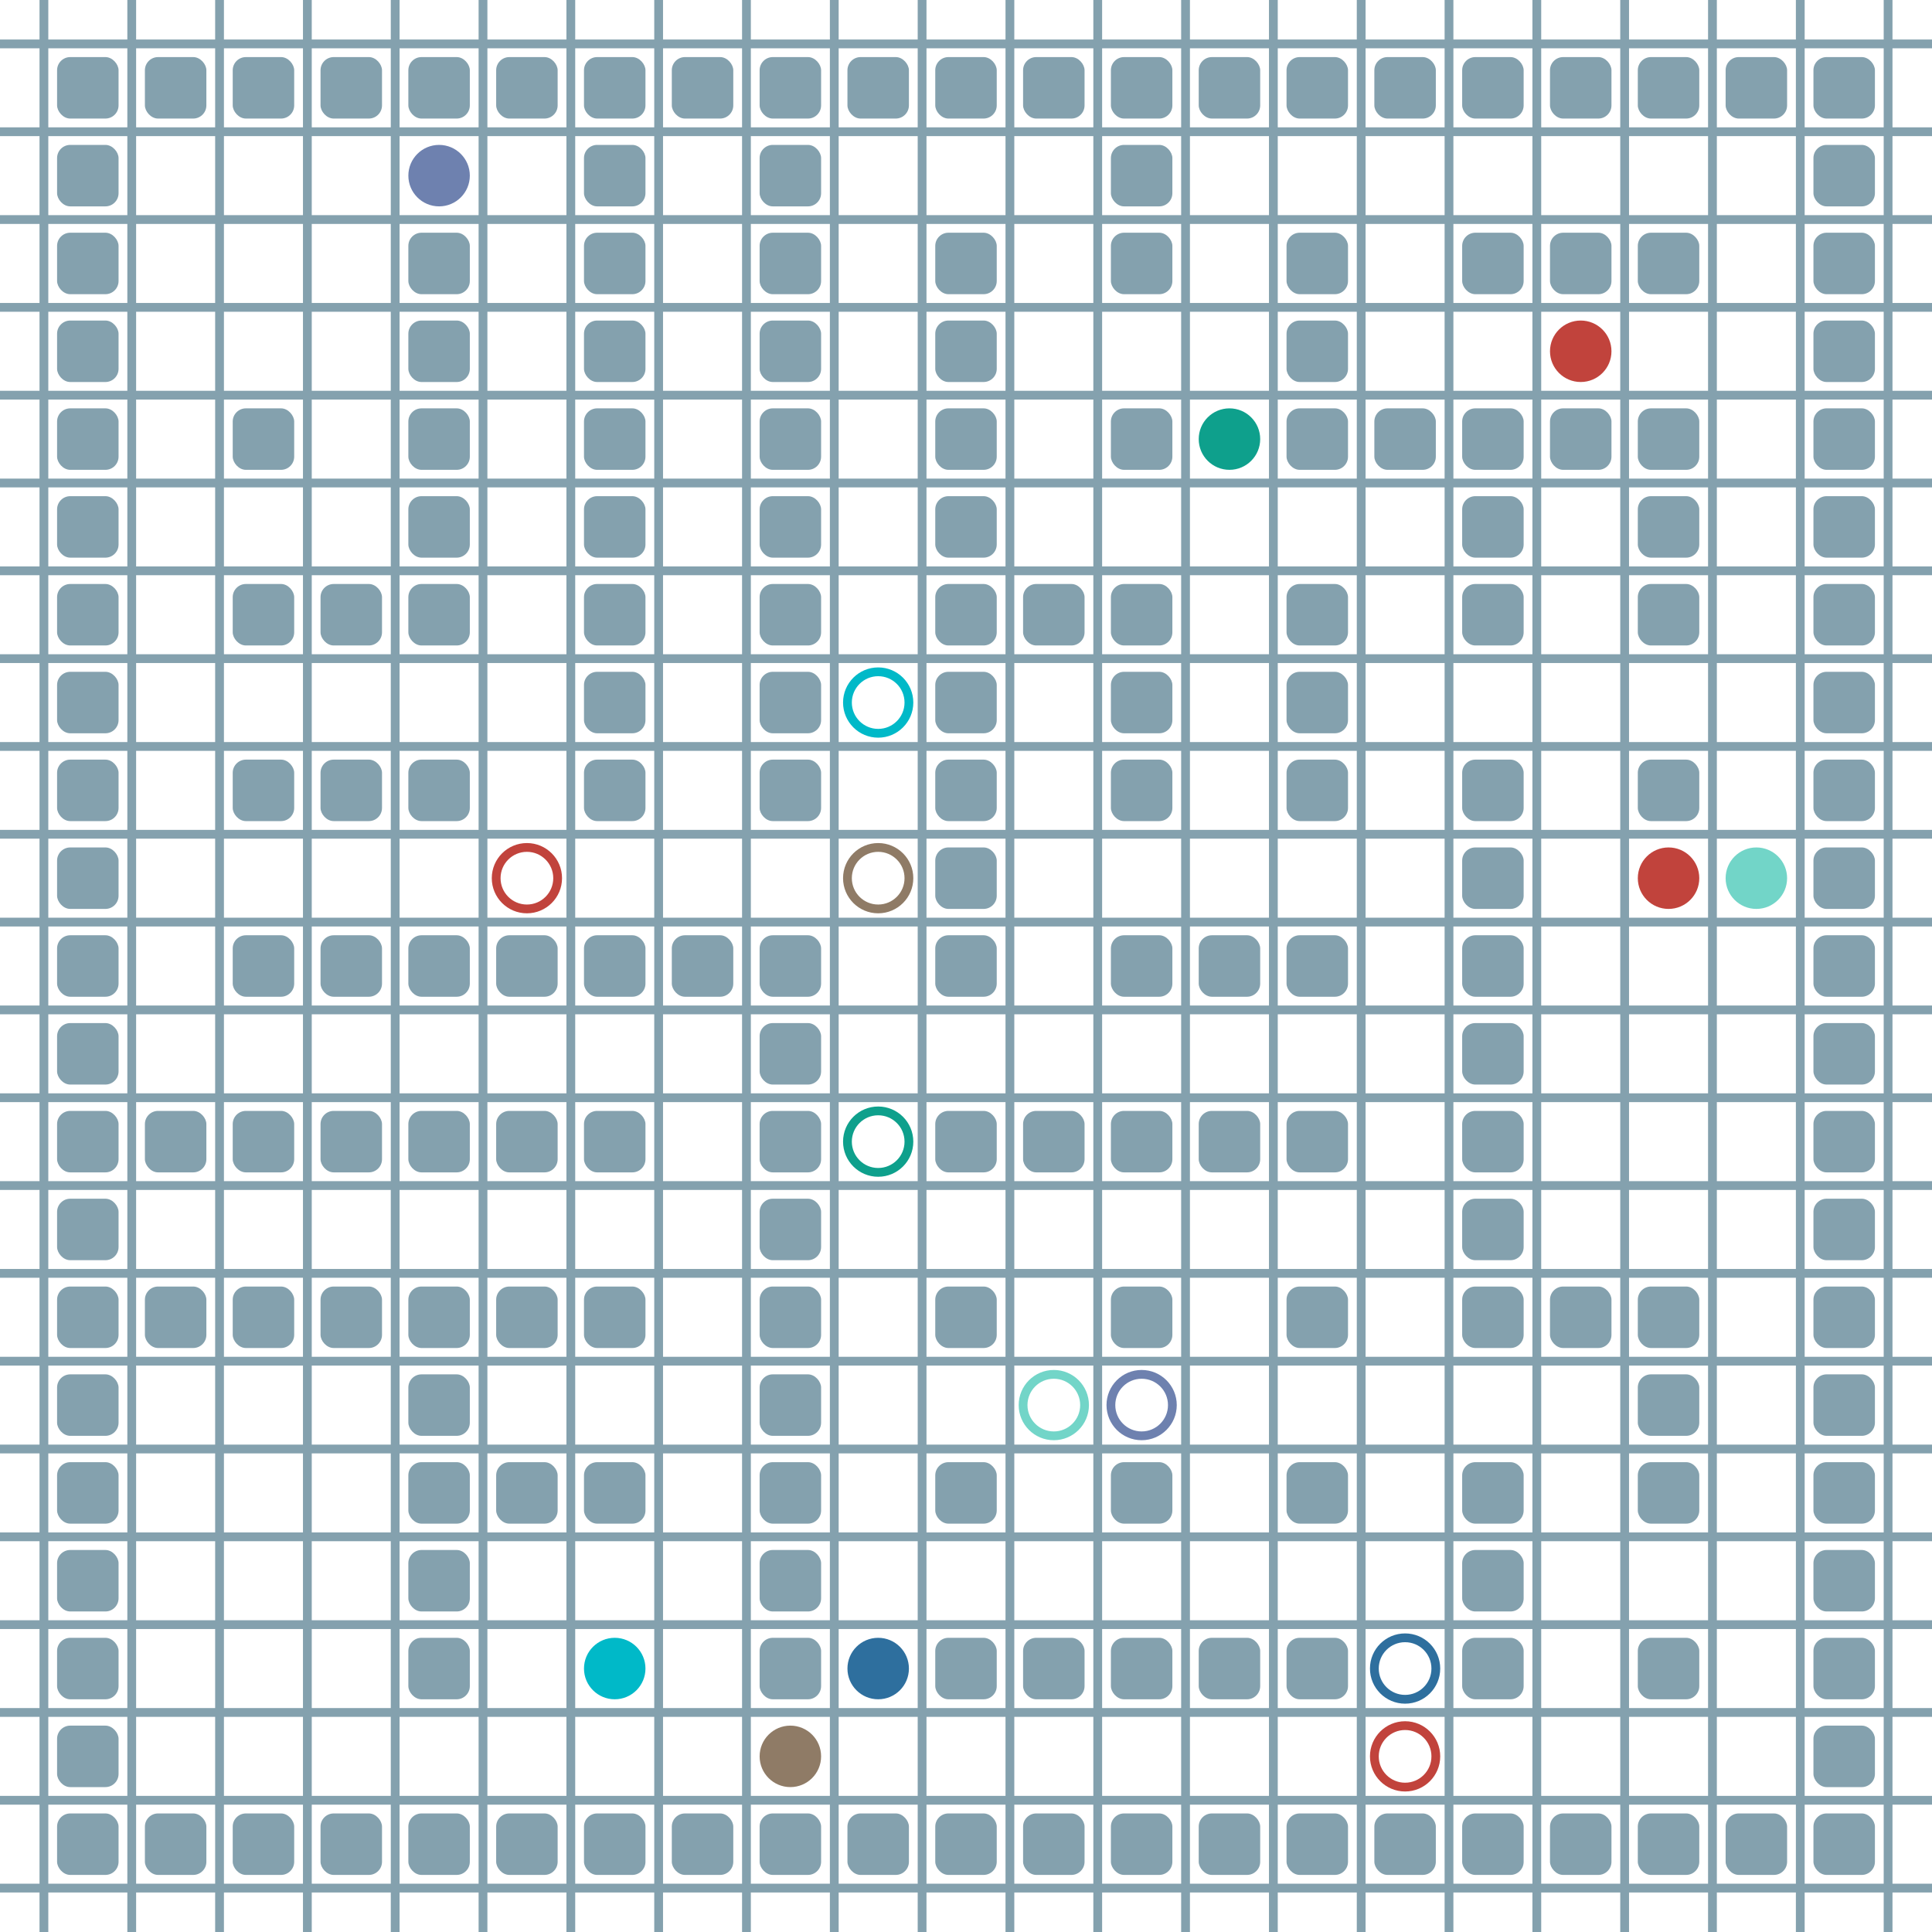 <?xml version="1.0" encoding="UTF-8"?>
        <svg xmlns="http://www.w3.org/2000/svg" xmlns:xlink="http://www.w3.org/1999/xlink"
             width="512" height="512" viewBox="0 -2200 2200 2200">
<defs>

        <rect id="obstacle" width="70" height="70" fill="#84A1AE" rx="15"/>
        <style>
        .line {stroke: #84A1AE; stroke-width: 10;}
        .agent {r: 35;}
        .target {fill: none; stroke-width: 10; r: 35;}
        </style>
        
</defs>

<line class="line" x1="-50.0" x2="-50.0" y1="0" y2="-2200" />
<line class="line" x1="50.0" x2="50.0" y1="0" y2="-2200" />
<line class="line" x1="150.0" x2="150.0" y1="0" y2="-2200" />
<line class="line" x1="250.0" x2="250.0" y1="0" y2="-2200" />
<line class="line" x1="350.0" x2="350.0" y1="0" y2="-2200" />
<line class="line" x1="450.0" x2="450.0" y1="0" y2="-2200" />
<line class="line" x1="550.0" x2="550.0" y1="0" y2="-2200" />
<line class="line" x1="650.0" x2="650.0" y1="0" y2="-2200" />
<line class="line" x1="750.0" x2="750.0" y1="0" y2="-2200" />
<line class="line" x1="850.0" x2="850.0" y1="0" y2="-2200" />
<line class="line" x1="950.0" x2="950.0" y1="0" y2="-2200" />
<line class="line" x1="1050.0" x2="1050.0" y1="0" y2="-2200" />
<line class="line" x1="1150.0" x2="1150.0" y1="0" y2="-2200" />
<line class="line" x1="1250.0" x2="1250.0" y1="0" y2="-2200" />
<line class="line" x1="1350.0" x2="1350.0" y1="0" y2="-2200" />
<line class="line" x1="1450.0" x2="1450.0" y1="0" y2="-2200" />
<line class="line" x1="1550.0" x2="1550.0" y1="0" y2="-2200" />
<line class="line" x1="1650.0" x2="1650.0" y1="0" y2="-2200" />
<line class="line" x1="1750.0" x2="1750.0" y1="0" y2="-2200" />
<line class="line" x1="1850.0" x2="1850.0" y1="0" y2="-2200" />
<line class="line" x1="1950.0" x2="1950.0" y1="0" y2="-2200" />
<line class="line" x1="2050.0" x2="2050.0" y1="0" y2="-2200" />
<line class="line" x1="2150.0" x2="2150.0" y1="0" y2="-2200" />
<line class="line" x1="0" x2="2200" y1="50.0" y2="50.0" />
<line class="line" x1="0" x2="2200" y1="-50.0" y2="-50.0" />
<line class="line" x1="0" x2="2200" y1="-150.0" y2="-150.0" />
<line class="line" x1="0" x2="2200" y1="-250.0" y2="-250.0" />
<line class="line" x1="0" x2="2200" y1="-350.0" y2="-350.0" />
<line class="line" x1="0" x2="2200" y1="-450.0" y2="-450.0" />
<line class="line" x1="0" x2="2200" y1="-550.0" y2="-550.0" />
<line class="line" x1="0" x2="2200" y1="-650.0" y2="-650.0" />
<line class="line" x1="0" x2="2200" y1="-750.0" y2="-750.0" />
<line class="line" x1="0" x2="2200" y1="-850.0" y2="-850.0" />
<line class="line" x1="0" x2="2200" y1="-950.0" y2="-950.0" />
<line class="line" x1="0" x2="2200" y1="-1050.0" y2="-1050.0" />
<line class="line" x1="0" x2="2200" y1="-1150.0" y2="-1150.0" />
<line class="line" x1="0" x2="2200" y1="-1250.0" y2="-1250.0" />
<line class="line" x1="0" x2="2200" y1="-1350.0" y2="-1350.0" />
<line class="line" x1="0" x2="2200" y1="-1450.0" y2="-1450.0" />
<line class="line" x1="0" x2="2200" y1="-1550.0" y2="-1550.0" />
<line class="line" x1="0" x2="2200" y1="-1650.0" y2="-1650.0" />
<line class="line" x1="0" x2="2200" y1="-1750.0" y2="-1750.0" />
<line class="line" x1="0" x2="2200" y1="-1850.0" y2="-1850.0" />
<line class="line" x1="0" x2="2200" y1="-1950.0" y2="-1950.0" />
<line class="line" x1="0" x2="2200" y1="-2050.0" y2="-2050.0" />
<line class="line" x1="0" x2="2200" y1="-2150.0" y2="-2150.0" />
<use href="#obstacle" x="65" y="-135" />
<use href="#obstacle" x="65" y="-235" />
<use href="#obstacle" x="65" y="-335" />
<use href="#obstacle" x="65" y="-435" />
<use href="#obstacle" x="65" y="-535" />
<use href="#obstacle" x="65" y="-635" />
<use href="#obstacle" x="65" y="-735" />
<use href="#obstacle" x="65" y="-835" />
<use href="#obstacle" x="65" y="-935" />
<use href="#obstacle" x="65" y="-1035" />
<use href="#obstacle" x="65" y="-1135" />
<use href="#obstacle" x="65" y="-1235" />
<use href="#obstacle" x="65" y="-1335" />
<use href="#obstacle" x="65" y="-1435" />
<use href="#obstacle" x="65" y="-1535" />
<use href="#obstacle" x="65" y="-1635" />
<use href="#obstacle" x="65" y="-1735" />
<use href="#obstacle" x="65" y="-1835" />
<use href="#obstacle" x="65" y="-1935" />
<use href="#obstacle" x="65" y="-2035" />
<use href="#obstacle" x="65" y="-2135" />
<use href="#obstacle" x="165" y="-135" />
<use href="#obstacle" x="165" y="-735" />
<use href="#obstacle" x="165" y="-935" />
<use href="#obstacle" x="165" y="-2135" />
<use href="#obstacle" x="265" y="-135" />
<use href="#obstacle" x="265" y="-735" />
<use href="#obstacle" x="265" y="-935" />
<use href="#obstacle" x="265" y="-1135" />
<use href="#obstacle" x="265" y="-1335" />
<use href="#obstacle" x="265" y="-1535" />
<use href="#obstacle" x="265" y="-1735" />
<use href="#obstacle" x="265" y="-2135" />
<use href="#obstacle" x="365" y="-135" />
<use href="#obstacle" x="365" y="-735" />
<use href="#obstacle" x="365" y="-935" />
<use href="#obstacle" x="365" y="-1135" />
<use href="#obstacle" x="365" y="-1335" />
<use href="#obstacle" x="365" y="-1535" />
<use href="#obstacle" x="365" y="-2135" />
<use href="#obstacle" x="465" y="-135" />
<use href="#obstacle" x="465" y="-335" />
<use href="#obstacle" x="465" y="-435" />
<use href="#obstacle" x="465" y="-535" />
<use href="#obstacle" x="465" y="-635" />
<use href="#obstacle" x="465" y="-735" />
<use href="#obstacle" x="465" y="-935" />
<use href="#obstacle" x="465" y="-1135" />
<use href="#obstacle" x="465" y="-1335" />
<use href="#obstacle" x="465" y="-1535" />
<use href="#obstacle" x="465" y="-1635" />
<use href="#obstacle" x="465" y="-1735" />
<use href="#obstacle" x="465" y="-1835" />
<use href="#obstacle" x="465" y="-1935" />
<use href="#obstacle" x="465" y="-2135" />
<use href="#obstacle" x="565" y="-135" />
<use href="#obstacle" x="565" y="-535" />
<use href="#obstacle" x="565" y="-735" />
<use href="#obstacle" x="565" y="-935" />
<use href="#obstacle" x="565" y="-1135" />
<use href="#obstacle" x="565" y="-2135" />
<use href="#obstacle" x="665" y="-135" />
<use href="#obstacle" x="665" y="-535" />
<use href="#obstacle" x="665" y="-735" />
<use href="#obstacle" x="665" y="-935" />
<use href="#obstacle" x="665" y="-1135" />
<use href="#obstacle" x="665" y="-1335" />
<use href="#obstacle" x="665" y="-1435" />
<use href="#obstacle" x="665" y="-1535" />
<use href="#obstacle" x="665" y="-1635" />
<use href="#obstacle" x="665" y="-1735" />
<use href="#obstacle" x="665" y="-1835" />
<use href="#obstacle" x="665" y="-1935" />
<use href="#obstacle" x="665" y="-2035" />
<use href="#obstacle" x="665" y="-2135" />
<use href="#obstacle" x="765" y="-135" />
<use href="#obstacle" x="765" y="-1135" />
<use href="#obstacle" x="765" y="-2135" />
<use href="#obstacle" x="865" y="-135" />
<use href="#obstacle" x="865" y="-335" />
<use href="#obstacle" x="865" y="-435" />
<use href="#obstacle" x="865" y="-535" />
<use href="#obstacle" x="865" y="-635" />
<use href="#obstacle" x="865" y="-735" />
<use href="#obstacle" x="865" y="-835" />
<use href="#obstacle" x="865" y="-935" />
<use href="#obstacle" x="865" y="-1035" />
<use href="#obstacle" x="865" y="-1135" />
<use href="#obstacle" x="865" y="-1335" />
<use href="#obstacle" x="865" y="-1435" />
<use href="#obstacle" x="865" y="-1535" />
<use href="#obstacle" x="865" y="-1635" />
<use href="#obstacle" x="865" y="-1735" />
<use href="#obstacle" x="865" y="-1835" />
<use href="#obstacle" x="865" y="-1935" />
<use href="#obstacle" x="865" y="-2035" />
<use href="#obstacle" x="865" y="-2135" />
<use href="#obstacle" x="965" y="-135" />
<use href="#obstacle" x="965" y="-2135" />
<use href="#obstacle" x="1065" y="-135" />
<use href="#obstacle" x="1065" y="-335" />
<use href="#obstacle" x="1065" y="-535" />
<use href="#obstacle" x="1065" y="-735" />
<use href="#obstacle" x="1065" y="-935" />
<use href="#obstacle" x="1065" y="-1135" />
<use href="#obstacle" x="1065" y="-1235" />
<use href="#obstacle" x="1065" y="-1335" />
<use href="#obstacle" x="1065" y="-1435" />
<use href="#obstacle" x="1065" y="-1535" />
<use href="#obstacle" x="1065" y="-1635" />
<use href="#obstacle" x="1065" y="-1735" />
<use href="#obstacle" x="1065" y="-1835" />
<use href="#obstacle" x="1065" y="-1935" />
<use href="#obstacle" x="1065" y="-2135" />
<use href="#obstacle" x="1165" y="-135" />
<use href="#obstacle" x="1165" y="-335" />
<use href="#obstacle" x="1165" y="-935" />
<use href="#obstacle" x="1165" y="-1535" />
<use href="#obstacle" x="1165" y="-2135" />
<use href="#obstacle" x="1265" y="-135" />
<use href="#obstacle" x="1265" y="-335" />
<use href="#obstacle" x="1265" y="-535" />
<use href="#obstacle" x="1265" y="-735" />
<use href="#obstacle" x="1265" y="-935" />
<use href="#obstacle" x="1265" y="-1135" />
<use href="#obstacle" x="1265" y="-1335" />
<use href="#obstacle" x="1265" y="-1435" />
<use href="#obstacle" x="1265" y="-1535" />
<use href="#obstacle" x="1265" y="-1735" />
<use href="#obstacle" x="1265" y="-1935" />
<use href="#obstacle" x="1265" y="-2035" />
<use href="#obstacle" x="1265" y="-2135" />
<use href="#obstacle" x="1365" y="-135" />
<use href="#obstacle" x="1365" y="-335" />
<use href="#obstacle" x="1365" y="-935" />
<use href="#obstacle" x="1365" y="-1135" />
<use href="#obstacle" x="1365" y="-2135" />
<use href="#obstacle" x="1465" y="-135" />
<use href="#obstacle" x="1465" y="-335" />
<use href="#obstacle" x="1465" y="-535" />
<use href="#obstacle" x="1465" y="-735" />
<use href="#obstacle" x="1465" y="-935" />
<use href="#obstacle" x="1465" y="-1135" />
<use href="#obstacle" x="1465" y="-1335" />
<use href="#obstacle" x="1465" y="-1435" />
<use href="#obstacle" x="1465" y="-1535" />
<use href="#obstacle" x="1465" y="-1735" />
<use href="#obstacle" x="1465" y="-1835" />
<use href="#obstacle" x="1465" y="-1935" />
<use href="#obstacle" x="1465" y="-2135" />
<use href="#obstacle" x="1565" y="-135" />
<use href="#obstacle" x="1565" y="-1735" />
<use href="#obstacle" x="1565" y="-2135" />
<use href="#obstacle" x="1665" y="-135" />
<use href="#obstacle" x="1665" y="-335" />
<use href="#obstacle" x="1665" y="-435" />
<use href="#obstacle" x="1665" y="-535" />
<use href="#obstacle" x="1665" y="-735" />
<use href="#obstacle" x="1665" y="-835" />
<use href="#obstacle" x="1665" y="-935" />
<use href="#obstacle" x="1665" y="-1035" />
<use href="#obstacle" x="1665" y="-1135" />
<use href="#obstacle" x="1665" y="-1235" />
<use href="#obstacle" x="1665" y="-1335" />
<use href="#obstacle" x="1665" y="-1535" />
<use href="#obstacle" x="1665" y="-1635" />
<use href="#obstacle" x="1665" y="-1735" />
<use href="#obstacle" x="1665" y="-1935" />
<use href="#obstacle" x="1665" y="-2135" />
<use href="#obstacle" x="1765" y="-135" />
<use href="#obstacle" x="1765" y="-735" />
<use href="#obstacle" x="1765" y="-1735" />
<use href="#obstacle" x="1765" y="-1935" />
<use href="#obstacle" x="1765" y="-2135" />
<use href="#obstacle" x="1865" y="-135" />
<use href="#obstacle" x="1865" y="-335" />
<use href="#obstacle" x="1865" y="-535" />
<use href="#obstacle" x="1865" y="-635" />
<use href="#obstacle" x="1865" y="-735" />
<use href="#obstacle" x="1865" y="-1335" />
<use href="#obstacle" x="1865" y="-1535" />
<use href="#obstacle" x="1865" y="-1635" />
<use href="#obstacle" x="1865" y="-1735" />
<use href="#obstacle" x="1865" y="-1935" />
<use href="#obstacle" x="1865" y="-2135" />
<use href="#obstacle" x="1965" y="-135" />
<use href="#obstacle" x="1965" y="-2135" />
<use href="#obstacle" x="2065" y="-135" />
<use href="#obstacle" x="2065" y="-235" />
<use href="#obstacle" x="2065" y="-335" />
<use href="#obstacle" x="2065" y="-435" />
<use href="#obstacle" x="2065" y="-535" />
<use href="#obstacle" x="2065" y="-635" />
<use href="#obstacle" x="2065" y="-735" />
<use href="#obstacle" x="2065" y="-835" />
<use href="#obstacle" x="2065" y="-935" />
<use href="#obstacle" x="2065" y="-1035" />
<use href="#obstacle" x="2065" y="-1135" />
<use href="#obstacle" x="2065" y="-1235" />
<use href="#obstacle" x="2065" y="-1335" />
<use href="#obstacle" x="2065" y="-1435" />
<use href="#obstacle" x="2065" y="-1535" />
<use href="#obstacle" x="2065" y="-1635" />
<use href="#obstacle" x="2065" y="-1735" />
<use href="#obstacle" x="2065" y="-1835" />
<use href="#obstacle" x="2065" y="-1935" />
<use href="#obstacle" x="2065" y="-2035" />
<use href="#obstacle" x="2065" y="-2135" />
<circle class="agent" cx="1900" cy="-1200" fill="#c1433c" r="35"> <animate attributeName="cy" dur="128.25s" keyTimes="0.0;0.002;0.004;0.006;0.008;0.01;1.0" repeatCount="indefinite" values="-1200;-1200;-1100;-1000;-900;-800;-800"/>
<animate attributeName="cx" dur="128.25s" keyTimes="0.0;0.002;1.0" repeatCount="indefinite" values="1900;1900;1900"/>
<animate attributeName="visibility" dur="128.25s" keyTimes="0.0;0.002;1.0" repeatCount="indefinite" values="visible;visible;visible"/> </circle>
<circle class="agent" cx="1000" cy="-300" fill="#2e6f9e" r="35"> <animate attributeName="cy" dur="128.25s" keyTimes="0.0;0.002;0.004;0.016;0.018;1.0" repeatCount="indefinite" values="-300;-300;-200;-200;-300;-300"/>
<animate attributeName="cx" dur="128.25s" keyTimes="0.0;0.002;0.004;0.006;0.008;0.01;0.012;0.014;0.016;1.0" repeatCount="indefinite" values="1000;1000;1000;1100;1200;1300;1400;1500;1600;1600"/>
<animate attributeName="visibility" dur="128.25s" keyTimes="0.0;0.002;0.016;0.018;1.0" repeatCount="indefinite" values="visible;visible;visible;hidden;hidden"/> </circle>
<circle class="agent" cx="500" cy="-2000" fill="#6e81af" r="35"> <animate attributeName="cy" dur="128.25s" keyTimes="0.0;0.002;0.004;0.006;0.008;0.01;0.012;0.014;0.016;0.018;0.019;0.027;0.029;1.0" repeatCount="indefinite" values="-2000;-2000;-2000;-1900;-1800;-1700;-1600;-1500;-1400;-1300;-1200;-1200;-1100;-1100"/>
<animate attributeName="cx" dur="128.25s" keyTimes="0.0;0.002;0.004;0.019;0.021;0.023;0.025;0.027;1.0" repeatCount="indefinite" values="500;500;600;600;700;800;900;1000;1000"/>
<animate attributeName="visibility" dur="128.25s" keyTimes="0.0;0.002;1.0" repeatCount="indefinite" values="visible;visible;visible"/> </circle>
<circle class="agent" cx="700" cy="-300" fill="#00b9c8" r="35"> <animate attributeName="cy" dur="128.25s" keyTimes="0.0;0.002;0.004;0.006;0.008;0.01;0.012;0.014;0.016;0.018;0.019;0.021;0.023;0.025;0.027;0.029;0.031;0.033;0.035;0.037;0.039;0.041;0.043;0.045;0.047;0.049;0.051;0.053;0.054;0.056;0.058;0.06;0.062;0.064;0.066;0.068;0.07;0.072;0.074;0.076;0.078;0.08;0.082;0.084;0.086;0.088;0.089;0.091;0.093;0.095;0.097;0.099;0.101;0.103;0.105;0.107;0.109;0.111;0.113;0.115;0.117;0.119;0.121;0.123;0.125;0.126;0.128;0.13;0.132;0.134;0.136;0.138;0.14;0.142;0.144;0.146;0.148;0.15;0.152;0.154;0.156;0.158;0.16;0.161;0.163;0.165;0.167;0.169;0.171;0.173;0.175;0.177;0.179;0.181;0.183;0.185;0.187;0.189;0.191;0.193;0.195;0.196;0.198;0.2;0.202;0.204;0.206;0.208;0.21;0.212;0.214;0.216;0.218;0.22;0.222;0.224;0.226;0.228;0.23;0.232;0.233;0.235;0.237;0.239;0.241;0.243;0.245;0.247;0.249;0.251;0.253;0.255;0.257;0.259;0.261;0.263;0.265;0.267;0.268;0.27;0.272;0.274;0.276;0.278;0.28;0.282;0.284;0.286;0.288;0.29;0.292;0.294;0.296;0.298;0.3;0.302;0.304;0.305;0.307;0.309;0.311;0.313;0.315;0.317;0.319;0.321;0.323;0.325;0.327;0.329;0.331;0.333;0.335;0.337;0.339;0.34;0.342;0.344;0.346;0.348;0.35;0.352;0.354;0.356;0.358;0.36;0.362;0.364;0.366;0.368;0.37;0.372;0.374;0.375;0.377;0.379;0.381;0.383;0.385;0.387;0.389;0.391;0.393;0.395;0.397;0.399;0.401;0.403;0.405;0.407;0.409;0.411;0.412;0.414;0.416;0.418;0.42;0.422;0.424;0.426;0.428;0.43;0.432;0.434;0.436;0.438;0.44;0.442;0.444;0.446;0.447;0.449;0.451;0.453;0.455;0.457;0.459;0.461;0.463;0.465;0.467;0.469;0.471;0.473;0.475;0.477;0.479;0.481;0.482;0.484;0.486;0.488;0.49;0.492;0.494;0.496;0.498;0.5;0.502;0.504;0.506;0.508;0.51;0.512;0.514;0.516;0.518;0.519;0.521;0.523;0.525;0.527;0.529;0.531;0.533;0.535;0.537;0.539;0.541;0.543;0.545;0.547;0.549;0.551;0.553;0.554;0.556;0.558;0.56;0.562;0.564;0.566;0.568;0.57;0.572;0.574;0.576;0.578;0.58;0.582;0.584;0.586;0.588;0.589;0.591;0.593;0.595;0.597;0.599;0.601;0.603;0.605;0.607;0.609;0.611;0.613;0.615;0.617;0.619;0.621;0.623;0.625;0.626;0.628;0.63;0.632;0.634;0.636;0.638;0.64;0.642;0.644;0.646;0.648;0.65;0.652;0.654;0.656;0.658;0.66;0.661;0.663;0.665;0.667;0.669;0.671;0.673;0.675;0.677;0.679;0.681;0.683;0.685;0.687;0.689;0.691;0.693;0.695;0.696;0.698;0.7;0.702;0.704;0.706;0.708;0.71;0.712;0.714;0.716;0.718;0.72;0.722;0.724;0.726;0.728;0.73;0.732;0.733;0.735;0.737;0.739;0.741;0.743;0.745;0.747;0.749;0.751;0.753;0.755;0.757;0.759;0.761;0.763;0.765;0.767;0.768;0.77;0.772;0.774;0.776;0.778;0.78;0.782;0.784;0.786;0.788;0.79;0.792;0.794;0.796;0.798;0.8;0.802;0.804;0.805;0.807;0.809;0.811;0.813;0.815;0.817;0.819;0.821;0.823;0.825;0.827;0.829;0.831;0.833;0.835;0.837;0.839;0.84;0.842;0.844;0.846;0.848;0.85;0.852;0.854;0.856;0.858;0.86;0.862;0.864;0.866;0.868;0.87;0.872;0.874;0.875;0.877;0.879;0.881;0.883;0.885;0.887;0.889;0.891;0.893;0.895;0.897;0.899;0.901;0.903;0.905;0.907;0.909;0.911;0.912;0.914;0.916;0.918;0.92;0.922;0.924;0.926;0.928;0.93;0.932;0.934;0.936;0.938;0.94;0.942;0.944;0.946;0.947;0.949;0.951;0.953;0.955;0.957;0.959;0.961;0.963;0.965;0.967;0.969;0.971;0.973;0.975;0.977;0.979;0.981;0.982;0.984;0.986;0.988;0.99;0.992;0.994;0.996;0.998;1.0" repeatCount="indefinite" values="-300;-300;-300;-400;-500;-600;-500;-600;-500;-600;-500;-600;-500;-600;-500;-600;-500;-600;-500;-600;-500;-600;-500;-600;-500;-600;-500;-600;-500;-600;-500;-600;-500;-600;-500;-600;-500;-600;-500;-600;-500;-600;-500;-600;-500;-600;-500;-600;-500;-600;-500;-600;-500;-600;-500;-600;-500;-600;-500;-600;-500;-600;-500;-600;-500;-600;-500;-600;-500;-600;-500;-600;-500;-600;-500;-600;-500;-600;-500;-600;-500;-600;-500;-600;-500;-600;-500;-600;-500;-600;-500;-600;-500;-600;-500;-600;-500;-600;-500;-600;-500;-600;-500;-600;-500;-600;-500;-600;-500;-600;-500;-600;-500;-600;-500;-600;-500;-600;-500;-600;-500;-600;-500;-600;-500;-600;-500;-600;-500;-600;-500;-600;-500;-600;-500;-600;-500;-600;-500;-600;-500;-600;-500;-600;-500;-600;-500;-600;-500;-600;-500;-600;-500;-600;-500;-600;-500;-600;-500;-600;-500;-600;-500;-600;-500;-600;-500;-600;-500;-600;-500;-600;-500;-600;-500;-600;-500;-600;-500;-600;-500;-600;-500;-600;-500;-600;-500;-600;-500;-600;-500;-600;-500;-600;-500;-600;-500;-600;-500;-600;-500;-600;-500;-600;-500;-600;-500;-600;-500;-600;-500;-600;-500;-600;-500;-600;-500;-600;-500;-600;-500;-600;-500;-600;-500;-600;-500;-600;-500;-600;-500;-600;-500;-600;-500;-600;-500;-600;-500;-600;-500;-600;-500;-600;-500;-600;-500;-600;-500;-600;-500;-600;-500;-600;-500;-600;-500;-600;-500;-600;-500;-600;-500;-600;-500;-600;-500;-600;-500;-600;-500;-600;-500;-600;-500;-600;-500;-600;-500;-600;-500;-600;-500;-600;-500;-600;-500;-600;-500;-600;-500;-600;-500;-600;-500;-600;-500;-600;-500;-600;-500;-600;-500;-600;-500;-600;-500;-600;-500;-600;-500;-600;-500;-600;-500;-600;-500;-600;-500;-600;-500;-600;-500;-600;-500;-600;-500;-600;-500;-600;-500;-600;-500;-600;-500;-600;-500;-600;-500;-600;-500;-600;-500;-600;-500;-600;-500;-600;-500;-600;-500;-600;-500;-600;-500;-600;-500;-600;-500;-600;-500;-600;-500;-600;-500;-600;-500;-600;-500;-600;-500;-600;-500;-600;-500;-600;-500;-600;-500;-600;-500;-600;-500;-600;-500;-600;-500;-600;-500;-600;-500;-600;-500;-600;-500;-600;-500;-600;-500;-600;-500;-600;-500;-600;-500;-600;-500;-600;-500;-600;-500;-600;-500;-600;-500;-600;-500;-600;-500;-600;-500;-600;-500;-600;-500;-600;-500;-600;-500;-600;-500;-600;-500;-600;-500;-600;-500;-600;-500;-600;-500;-600;-500;-600;-500;-600;-500;-600;-500;-600;-500;-600;-500;-600;-500;-600;-500;-600;-500;-600;-500;-600;-500;-600;-500;-600;-500;-600;-500;-600;-500;-600;-500;-600;-500;-600;-500;-600;-500;-600;-500;-600;-500;-600;-500;-600;-500;-600;-500;-600;-500;-600;-500;-600;-500;-600;-500;-600;-500;-600;-500;-600;-500;-600;-500;-600;-500;-600;-500;-600;-500;-600;-500;-600;-600"/>
<animate attributeName="cx" dur="128.25s" keyTimes="0.0;0.002;0.004;1.0" repeatCount="indefinite" values="700;700;800;800"/>
<animate attributeName="visibility" dur="128.25s" keyTimes="0.0;0.002;1.0" repeatCount="indefinite" values="visible;visible;visible"/> </circle>
<circle class="agent" cx="2000" cy="-1200" fill="#72D5C8" r="35"> <animate attributeName="cy" dur="128.25s" keyTimes="0.0;0.002;0.004;0.006;0.008;0.01;1.0" repeatCount="indefinite" values="-1200;-1200;-1100;-1000;-900;-800;-800"/>
<animate attributeName="cx" dur="128.25s" keyTimes="0.0;0.002;1.0" repeatCount="indefinite" values="2000;2000;2000"/>
<animate attributeName="visibility" dur="128.25s" keyTimes="0.0;0.002;1.0" repeatCount="indefinite" values="visible;visible;visible"/> </circle>
<circle class="agent" cx="1400" cy="-1700" fill="#0ea08c" r="35"> <animate attributeName="cy" dur="128.25s" keyTimes="0.0;0.002;0.004;0.006;0.008;0.01;0.012;0.016;0.018;0.019;1.0" repeatCount="indefinite" values="-1700;-1700;-1600;-1500;-1400;-1300;-1200;-1200;-1100;-1000;-1000"/>
<animate attributeName="cx" dur="128.25s" keyTimes="0.0;0.002;0.012;0.014;0.016;0.019;0.021;0.023;1.0" repeatCount="indefinite" values="1400;1400;1400;1300;1200;1200;1100;1000;1000"/>
<animate attributeName="visibility" dur="128.25s" keyTimes="0.0;0.002;1.0" repeatCount="indefinite" values="visible;visible;visible"/> </circle>
<circle class="agent" cx="900" cy="-200" fill="#8F7B66" r="35"> <animate attributeName="cy" dur="128.25s" keyTimes="0.0;0.002;0.008;0.01;0.012;0.014;0.016;0.018;0.019;0.021;1.0" repeatCount="indefinite" values="-200;-200;-200;-300;-400;-500;-600;-700;-800;-900;-900"/>
<animate attributeName="cx" dur="128.25s" keyTimes="0.0;0.002;0.006;0.008;1.0" repeatCount="indefinite" values="900;900;900;1000;1000"/>
<animate attributeName="visibility" dur="128.25s" keyTimes="0.0;0.002;1.0" repeatCount="indefinite" values="visible;visible;visible"/> </circle>
<circle class="agent" cx="1800" cy="-1800" fill="#c1433c" r="35"> <animate attributeName="cy" dur="128.25s" keyTimes="0.0;0.002;0.006;0.008;0.01;0.014;0.016;0.018;0.019;0.021;0.023;0.025;0.027;0.029;0.033;0.035;0.037;1.0" repeatCount="indefinite" values="-1800;-1800;-1800;-1900;-2000;-2000;-1900;-1800;-1700;-1600;-1500;-1400;-1300;-1200;-1200;-1100;-1000;-1000"/>
<animate attributeName="cx" dur="128.25s" keyTimes="0.0;0.002;0.004;0.006;0.01;0.012;0.014;0.029;0.031;0.033;0.037;0.039;1.0" repeatCount="indefinite" values="1800;1800;1700;1600;1600;1500;1400;1400;1300;1200;1200;1100;1100"/>
<animate attributeName="visibility" dur="128.25s" keyTimes="0.0;0.002;1.0" repeatCount="indefinite" values="visible;visible;visible"/> </circle>
<circle class="target" cx="1600" cy="-200" r="35" stroke="#c1433c"> <animate attributeName="visibility" dur="128.25s" keyTimes="0.0;0.002;1.0" repeatCount="indefinite" values="visible;visible;visible"/> </circle>
<circle class="target" cx="1600" cy="-300" r="35" stroke="#2e6f9e"> <animate attributeName="visibility" dur="128.25s" keyTimes="0.0;0.002;0.016;0.018;1.0" repeatCount="indefinite" values="visible;visible;visible;hidden;hidden"/> </circle>
<circle class="target" cx="1300" cy="-600" r="35" stroke="#6e81af"> <animate attributeName="visibility" dur="128.25s" keyTimes="0.0;0.002;1.0" repeatCount="indefinite" values="visible;visible;visible"/> </circle>
<circle class="target" cx="1000" cy="-1400" r="35" stroke="#00b9c8"> <animate attributeName="visibility" dur="128.25s" keyTimes="0.0;0.002;1.0" repeatCount="indefinite" values="visible;visible;visible"/> </circle>
<circle class="target" cx="1200" cy="-600" r="35" stroke="#72D5C8"> <animate attributeName="visibility" dur="128.25s" keyTimes="0.0;0.002;1.0" repeatCount="indefinite" values="visible;visible;visible"/> </circle>
<circle class="target" cx="1000" cy="-900" r="35" stroke="#0ea08c"> <animate attributeName="visibility" dur="128.25s" keyTimes="0.0;0.002;1.0" repeatCount="indefinite" values="visible;visible;visible"/> </circle>
<circle class="target" cx="1000" cy="-1200" r="35" stroke="#8F7B66"> <animate attributeName="visibility" dur="128.25s" keyTimes="0.0;0.002;1.0" repeatCount="indefinite" values="visible;visible;visible"/> </circle>
<circle class="target" cx="600" cy="-1200" r="35" stroke="#c1433c"> <animate attributeName="visibility" dur="128.25s" keyTimes="0.0;0.002;1.0" repeatCount="indefinite" values="visible;visible;visible"/> </circle>
</svg>
